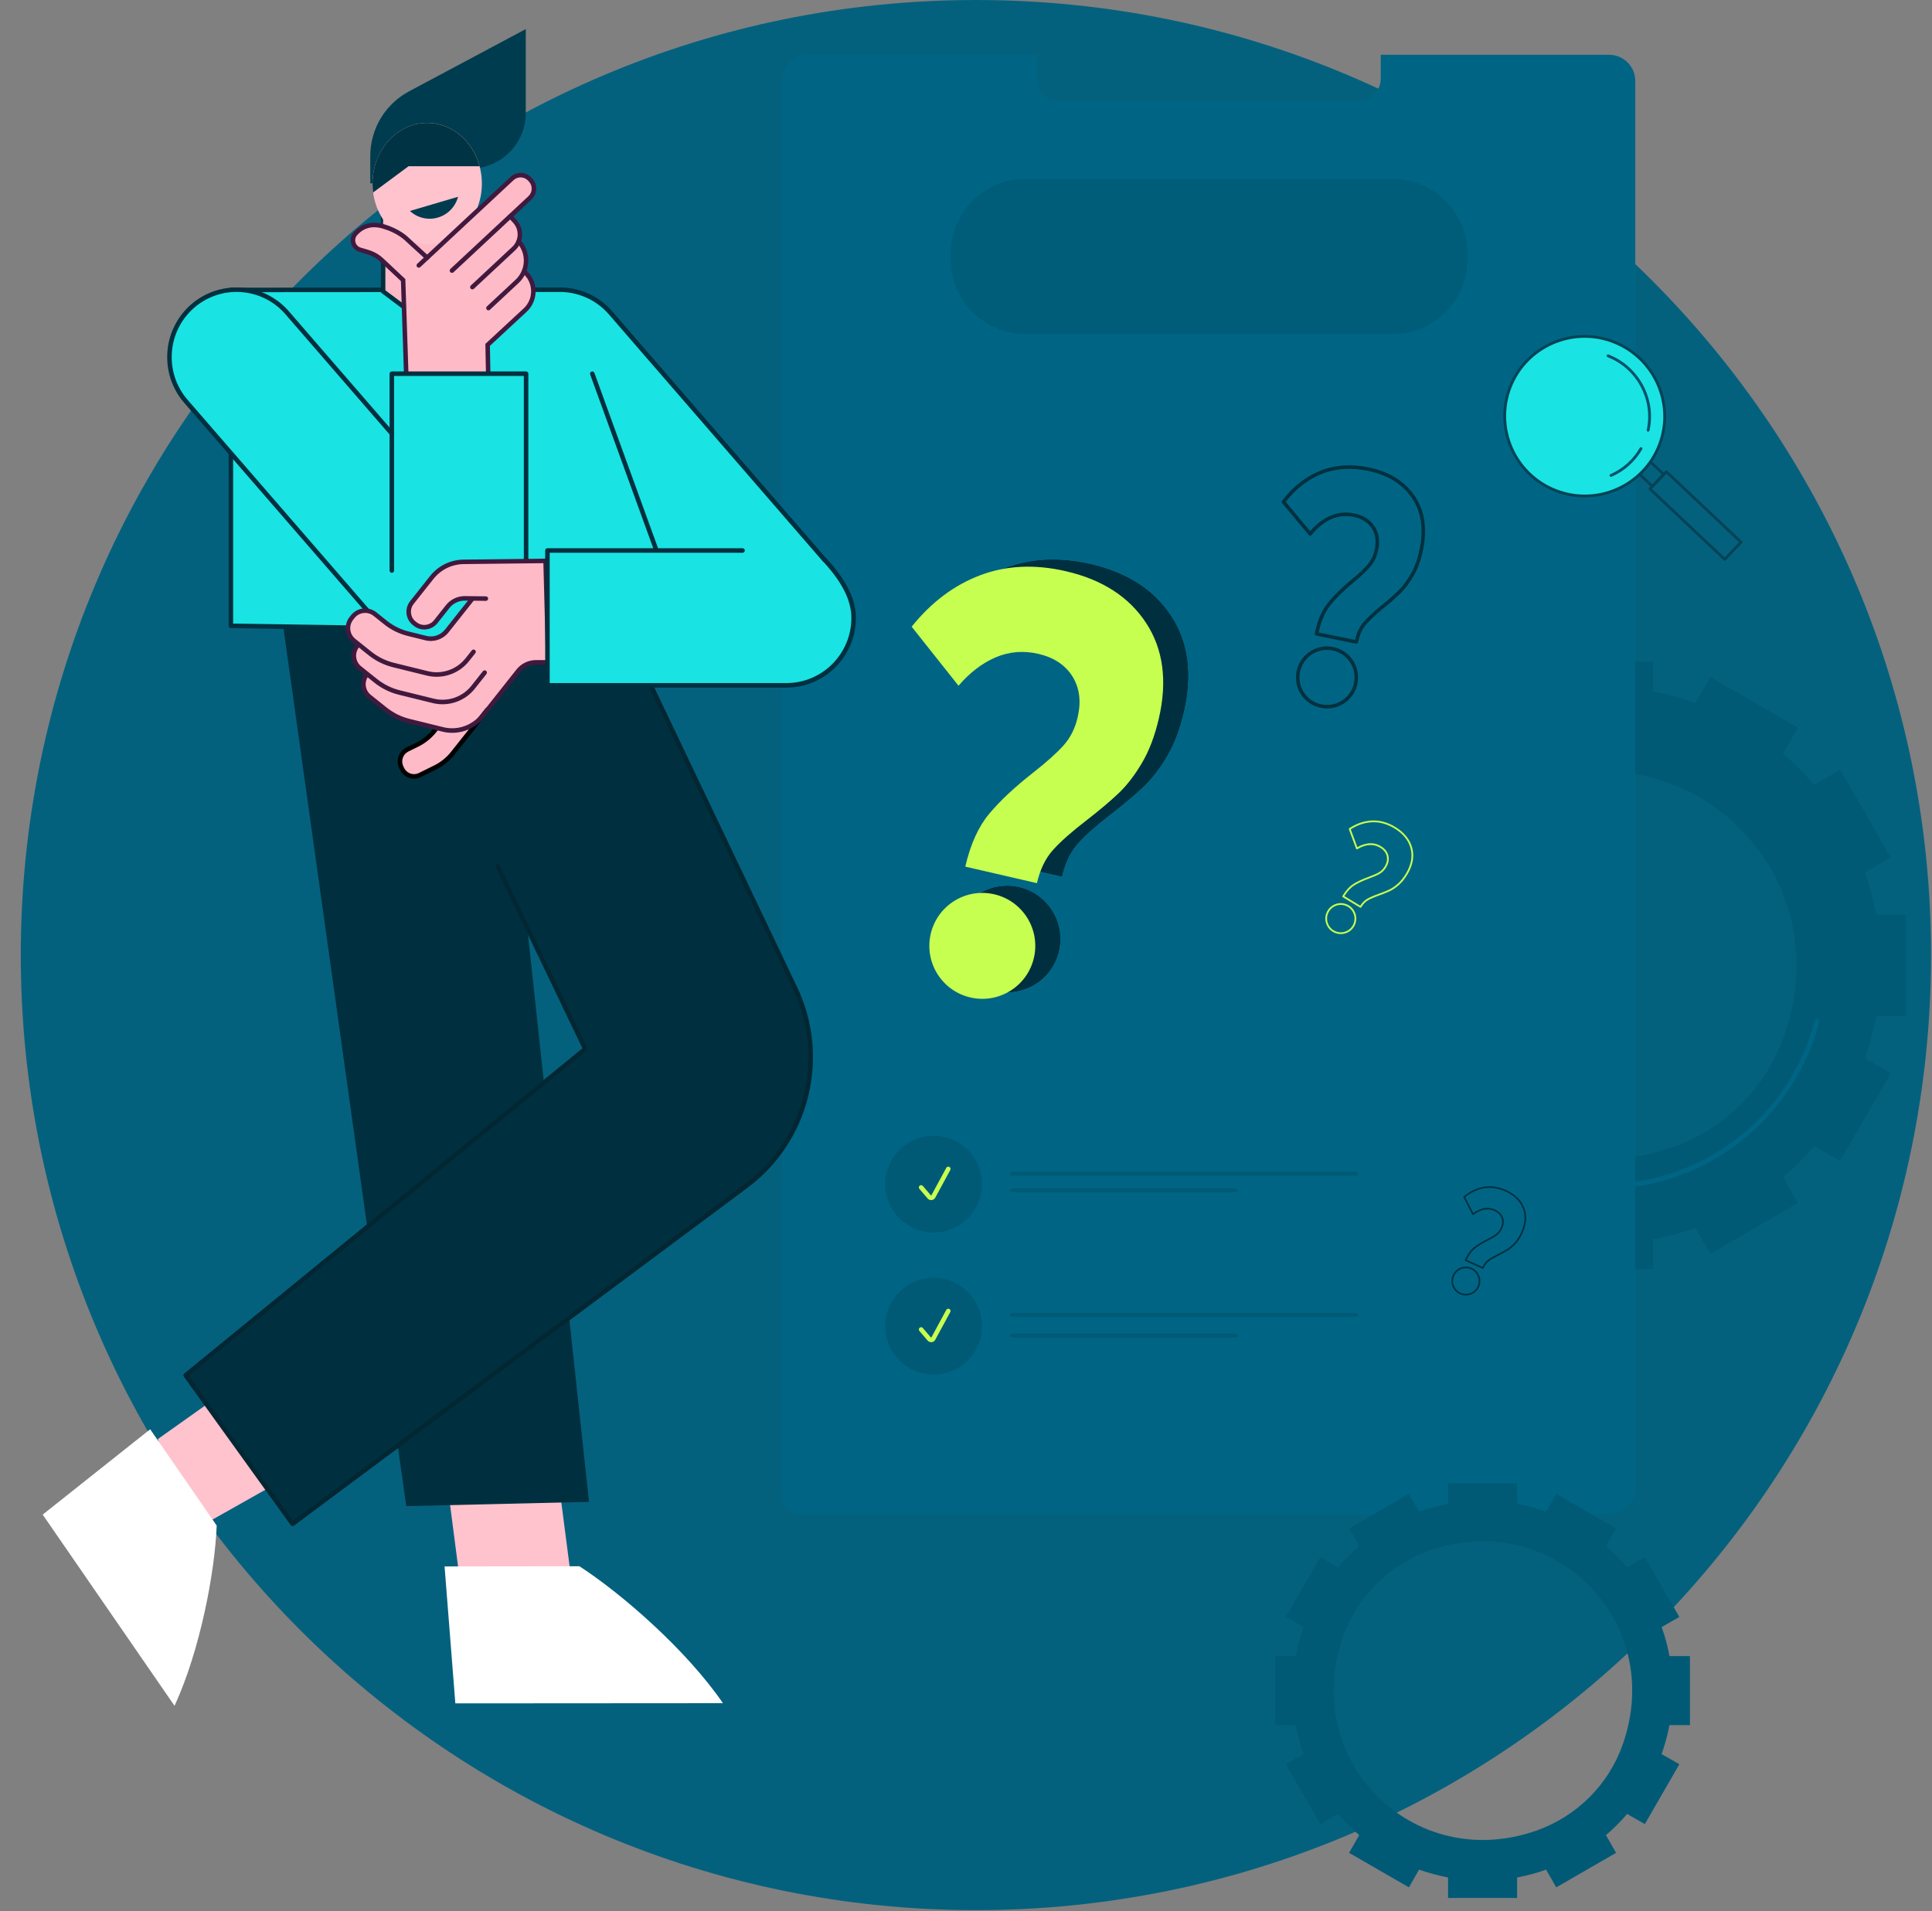 <svg width="465" height="460" viewBox="0 0 465 460" fill="none" xmlns="http://www.w3.org/2000/svg">
<rect x="0" y="0" width="465" height="460" fill="#808080" stroke="none"/>
<path d="M234.886 459.772C361.848 459.772 464.772 356.848 464.772 229.886C464.772 102.923 361.848 0 234.886 0C107.923 0 5 102.923 5 229.886C5 356.848 107.923 459.772 234.886 459.772Z" fill="#04617E"/>
<path d="M458.787 220.184H451.586C450.921 216.694 450.035 213.259 448.872 209.991L455.076 206.39L442.889 185.285L436.63 188.886C434.359 186.227 431.866 183.679 429.152 181.408L432.752 175.148L411.647 162.961L408.046 169.166C404.778 168.002 401.344 167.061 397.854 166.451V159.25H373.48V166.451C369.991 167.116 366.556 168.002 363.288 169.166L359.687 162.961L338.582 175.148L342.183 181.408C339.524 183.679 336.976 186.172 334.705 188.886L328.445 185.285L316.258 206.39L322.462 209.991C321.299 213.259 320.357 216.694 319.748 220.184H312.547V244.557H319.748C320.413 248.047 321.299 251.481 322.462 254.75L316.258 258.35L328.445 279.455L334.705 275.855C336.976 278.514 339.468 281.062 342.183 283.333L338.582 289.592L359.687 301.779L363.288 295.575C366.556 296.738 369.991 297.68 373.48 298.289V305.491H397.854V298.289C401.344 297.625 404.778 296.738 408.046 295.575L411.647 301.779L432.752 289.592L429.152 283.333C431.811 281.062 434.359 278.569 436.63 275.855L442.889 279.455L455.076 258.35L448.872 254.75C450.035 251.481 450.977 248.047 451.586 244.557H458.787V220.184ZM428.985 250.429C424.609 262.062 415.358 271.257 403.726 275.689C364.285 290.59 327.448 253.808 342.404 214.367C346.78 202.734 356.031 193.539 367.664 189.107C407.105 174.151 443.942 210.988 428.985 250.429Z" fill="#005A76"/>
<path d="M385.734 286.21C356.042 286.21 331.891 262.059 331.891 232.367C331.891 219.405 336.544 206.886 345.074 197.081C353.494 187.387 365.072 181.017 377.702 179.134C377.979 179.078 378.311 179.3 378.311 179.577C378.366 179.854 378.145 180.186 377.868 180.186C352.331 184.008 333.054 206.443 333.054 232.312C333.054 261.394 356.707 285.047 385.789 285.047C409.83 285.047 430.825 268.817 436.807 245.607C436.863 245.33 437.195 245.108 437.472 245.219C437.749 245.274 437.971 245.607 437.86 245.884C431.711 269.648 410.273 286.21 385.734 286.21Z" fill="#006584"/>
<path d="M332.322 13.184V18.889C332.322 21.881 329.884 24.318 326.893 24.318H255.047C252.056 24.318 249.618 21.881 249.618 18.889V13.184H194.612C191.122 13.184 188.297 16.009 188.297 19.498V360.228C188.297 362.555 190.18 364.383 192.451 364.383H387.273C390.763 364.383 393.588 361.558 393.588 358.068V19.498C393.588 16.009 390.763 13.184 387.273 13.184H332.322Z" fill="#006584"/>
<path d="M353.212 62.423C353.212 72.339 345.125 80.426 335.209 80.426H246.8C236.884 80.426 228.797 72.339 228.797 62.423V61.038C228.797 51.123 236.884 43.035 246.8 43.035H335.209C345.125 43.035 353.212 51.123 353.212 61.038V62.423Z" fill="#005D7A"/>
<path d="M236.048 287.698C237.527 281.435 233.648 275.158 227.385 273.679C221.121 272.2 214.844 276.079 213.365 282.342C211.886 288.606 215.765 294.883 222.029 296.362C228.292 297.841 234.569 293.962 236.048 287.698Z" fill="#005A76"/>
<path d="M224.113 288.864C223.786 288.864 223.475 288.722 223.257 288.472L221.28 286.162C221.083 285.933 221.111 285.59 221.339 285.393C221.568 285.197 221.911 285.225 222.108 285.453L224.085 287.763L224.145 287.758L227.757 281.095C227.899 280.828 228.231 280.73 228.498 280.877C228.765 281.019 228.863 281.351 228.716 281.618L225.104 288.281C224.93 288.608 224.603 288.826 224.232 288.864C224.189 288.864 224.151 288.864 224.113 288.864Z" fill="#C7FF50"/>
<path d="M325.967 283H244.033C243.465 283 243 282.775 243 282.5C243 282.225 243.465 282 244.033 282H325.967C326.535 282 327 282.225 327 282.5C327 282.775 326.535 283 325.967 283Z" fill="#005A76"/>
<path d="M296.698 287H244.302C243.586 287 243 286.775 243 286.5C243 286.225 243.586 286 244.302 286H296.698C297.414 286 298 286.225 298 286.5C298 286.78 297.414 287 296.698 287Z" fill="#005A76"/>
<path d="M236.048 321.898C237.527 315.634 233.648 309.357 227.385 307.878C221.121 306.399 214.844 310.278 213.365 316.542C211.886 322.805 215.765 329.082 222.029 330.561C228.292 332.04 234.569 328.161 236.048 321.898Z" fill="#005A76"/>
<path d="M224.113 323.059C223.786 323.059 223.475 322.918 223.257 322.667L221.28 320.357C221.083 320.128 221.111 319.785 221.339 319.589C221.568 319.393 221.911 319.42 222.108 319.649L224.085 321.959L224.145 321.953L227.757 315.29C227.899 315.023 228.231 314.925 228.498 315.072C228.765 315.214 228.863 315.546 228.716 315.813L225.104 322.476C224.93 322.803 224.603 323.021 224.232 323.059C224.189 323.059 224.151 323.059 224.113 323.059Z" fill="#C7FF50"/>
<path d="M325.967 317H244.033C243.465 317 243 316.775 243 316.5C243 316.225 243.465 316 244.033 316H325.967C326.535 316 327 316.225 327 316.5C327 316.775 326.535 317 325.967 317Z" fill="#005A76"/>
<path d="M296.698 322H244.302C243.586 322 243 321.775 243 321.5C243 321.225 243.586 321 244.302 321H296.698C297.414 321 298 321.225 298 321.5C298 321.775 297.414 322 296.698 322Z" fill="#005A76"/>
<g clip-path="url(#clip0_4469_14733)">
<path d="M374.475 118.085C384.393 121.928 395.54 117.027 399.372 107.139C403.203 97.251 398.269 86.119 388.35 82.275C378.431 78.432 367.285 83.333 363.453 93.221C359.621 103.11 364.556 114.241 374.475 118.085Z" fill="#1AE3E3"/>
<path d="M414.989 134.952C414.948 134.936 414.912 134.915 414.878 134.884L396.882 117.915C396.816 117.853 396.78 117.767 396.775 117.678C396.774 117.587 396.807 117.502 396.869 117.436L400.819 113.303C400.947 113.168 401.159 113.163 401.294 113.292L419.271 130.243C419.338 130.305 419.374 130.388 419.375 130.478C419.378 130.566 419.344 130.654 419.282 130.721L415.35 134.872C415.259 134.974 415.112 135 414.989 134.952ZM397.594 117.659L415.099 134.163L418.564 130.504L401.078 114.018L397.594 117.659Z" fill="#044356"/>
<path d="M374.351 118.398C364.273 114.493 359.243 103.145 363.136 93.098C367.029 83.051 378.392 78.055 388.47 81.96C398.548 85.865 403.578 97.214 399.685 107.26C395.792 117.307 384.429 122.303 374.351 118.398ZM388.226 82.589C378.498 78.819 367.524 83.645 363.766 93.342C360.007 103.043 364.866 114 374.595 117.769C384.323 121.539 395.297 116.713 399.055 107.016C402.812 97.318 397.954 86.358 388.226 82.589Z" fill="#044356"/>
<path d="M387.612 114.759C387.53 114.728 387.464 114.666 387.424 114.581C387.348 114.411 387.425 114.213 387.596 114.138C390.598 112.817 393.044 110.629 394.664 107.803C394.756 107.64 394.962 107.586 395.126 107.678C395.289 107.77 395.344 107.976 395.252 108.139C393.558 111.089 391.003 113.379 387.867 114.757C387.784 114.793 387.694 114.791 387.612 114.759Z" fill="#00516A"/>
<path d="M396.549 103.869C396.395 103.809 396.305 103.648 396.341 103.481C397.954 96.203 393.902 88.673 386.915 85.966C386.742 85.899 386.655 85.702 386.722 85.529C386.789 85.356 386.986 85.27 387.159 85.337C394.451 88.162 398.682 96.026 397.001 103.628C396.96 103.811 396.781 103.926 396.598 103.884C396.581 103.881 396.565 103.875 396.549 103.869Z" fill="#00516A"/>
<path d="M397.579 117.378C397.538 117.362 397.502 117.341 397.469 117.307L394.513 114.505C394.378 114.377 394.373 114.165 394.498 114.029C394.626 113.894 394.839 113.887 394.978 114.016L397.69 116.586L399.959 114.199L397.054 111.446C396.919 111.318 396.914 111.106 397.039 110.97C397.167 110.836 397.38 110.828 397.519 110.957L400.668 113.942C400.734 114.004 400.771 114.087 400.772 114.178C400.774 114.266 400.74 114.354 400.678 114.42L397.944 117.296C397.85 117.397 397.701 117.426 397.579 117.378Z" fill="#044356"/>
</g>
<path d="M254.82 228.869C256.389 222.007 252.097 215.172 245.233 213.603C238.37 212.033 231.534 216.323 229.966 223.185C228.397 230.047 232.689 236.882 239.552 238.451C246.415 240.021 253.251 235.731 254.82 228.869Z" fill="black"/>
<path d="M244.069 194.217C246.67 191.111 250.17 187.832 254.573 184.374C257.802 181.849 260.249 179.66 261.921 177.81C263.588 175.96 264.734 173.69 265.353 170.996C266.235 167.169 265.807 163.881 264.076 161.136C262.341 158.395 259.609 156.592 255.88 155.73C252.299 154.907 248.375 152.048 245.13 153.422C241.884 154.801 235.538 155.34 232.801 158.522L225.398 149.201C230.124 143.316 235.623 139.188 241.901 136.816C248.18 134.449 255.048 134.122 262.511 135.844C271.267 137.864 277.703 142.018 281.826 148.31C285.95 154.602 286.972 162.252 284.898 171.255C283.918 175.502 282.547 179.108 280.778 182.078C279.009 185.053 277.13 187.479 275.132 189.363C273.133 191.247 270.622 193.368 267.593 195.719C263.987 198.485 261.272 200.882 259.439 202.915C257.606 204.947 256.313 207.616 255.549 210.929L238.304 206.954C239.547 201.57 241.469 197.327 244.069 194.217Z" fill="black"/>
<path d="M254.82 228.869C256.389 222.007 252.097 215.172 245.233 213.603C238.37 212.033 231.534 216.323 229.966 223.185C228.397 230.047 232.689 236.882 239.552 238.451C246.415 240.021 253.251 235.731 254.82 228.869Z" fill="#00303F"/>
<path d="M244.069 194.217C246.67 191.111 250.17 187.832 254.573 184.374C257.802 181.849 260.249 179.66 261.921 177.81C263.588 175.96 264.734 173.69 265.353 170.996C266.235 167.169 265.807 163.881 264.076 161.136C262.341 158.395 259.609 156.592 255.88 155.73C252.299 154.907 248.617 153.528 245.376 154.907C242.13 156.286 236.433 156.469 233.696 159.651L225.398 149.201C230.124 143.316 235.623 139.188 241.901 136.816C248.18 134.449 255.048 134.122 262.511 135.844C271.267 137.864 277.703 142.018 281.826 148.31C285.95 154.602 286.972 162.252 284.898 171.255C283.918 175.502 282.547 179.108 280.778 182.078C279.009 185.053 277.13 187.479 275.132 189.363C273.133 191.247 270.622 193.368 267.593 195.719C263.987 198.485 261.272 200.882 259.439 202.915C257.606 204.947 256.313 207.616 255.549 210.929L238.304 206.954C239.547 201.57 241.469 197.327 244.069 194.217Z" fill="#00303F"/>
<path d="M248.847 230.545C250.433 223.686 246.158 216.84 239.299 215.253C232.439 213.666 225.592 217.939 224.005 224.797C222.419 231.655 226.694 238.501 233.553 240.089C240.413 241.676 247.26 237.403 248.847 230.545Z" fill="#C7FF50"/>
<path d="M238.093 195.866C240.693 192.76 244.193 189.48 248.597 186.022C251.825 183.498 254.273 181.309 255.944 179.459C257.612 177.609 258.757 175.339 259.376 172.645C260.259 168.818 259.83 165.53 258.099 162.785C256.364 160.044 253.632 158.241 249.903 157.379C246.323 156.556 242.912 156.832 239.671 158.211C236.425 159.59 233.434 161.872 230.698 165.055L219.422 150.845C224.148 144.961 229.646 140.832 235.925 138.461C242.203 136.093 249.072 135.766 256.534 137.489C265.29 139.509 271.726 143.662 275.85 149.954C279.973 156.246 280.996 163.896 278.921 172.899C277.941 177.147 276.571 180.753 274.802 183.723C273.033 186.697 271.153 189.124 269.155 191.008C267.157 192.892 264.641 195.013 261.616 197.364C258.01 200.13 255.295 202.527 253.463 204.559C251.63 206.592 250.336 209.26 249.572 212.574L232.327 208.598C233.57 203.219 235.492 198.972 238.093 195.866Z" fill="#C7FF50"/>
<path d="M319.388 170.533C317.538 170.533 315.688 169.854 314.246 168.487C312.795 167.113 311.968 165.259 311.917 163.26C311.862 161.266 312.592 159.365 313.966 157.919C316.804 154.927 321.543 154.8 324.534 157.639C325.985 159.013 326.812 160.867 326.863 162.866C326.918 164.86 326.188 166.761 324.814 168.207C323.346 169.752 321.369 170.533 319.388 170.533ZM314.577 158.5C313.359 159.785 312.715 161.466 312.761 163.235C312.808 165.004 313.542 166.65 314.827 167.868C317.479 170.384 321.683 170.269 324.199 167.618C325.416 166.332 326.061 164.652 326.014 162.883C325.968 161.113 325.234 159.467 323.948 158.25C321.297 155.738 317.093 155.848 314.577 158.5Z" fill="#00303F"/>
<path d="M326.445 154.945C326.415 154.945 326.39 154.941 326.36 154.936L316.768 152.98C316.539 152.934 316.39 152.709 316.437 152.48C317.056 149.433 318.096 146.977 319.526 145.178C320.93 143.409 322.856 141.508 325.257 139.522C326.979 138.105 328.294 136.862 329.173 135.839C330.017 134.855 330.594 133.633 330.882 132.216C331.29 130.213 331.027 128.491 330.102 127.103C329.173 125.716 327.713 124.808 325.762 124.409C323.87 124.023 322.058 124.218 320.374 124.982C318.669 125.758 317.082 127.036 315.661 128.775C315.58 128.873 315.461 128.932 315.334 128.932C315.207 128.936 315.088 128.877 315.007 128.779L308.567 121.083C308.44 120.93 308.436 120.71 308.555 120.553C311.117 117.184 314.189 114.757 317.684 113.335C321.184 111.91 325.1 111.626 329.313 112.483C334.268 113.492 338.014 115.779 340.436 119.275C342.863 122.78 343.567 127.146 342.528 132.25C342.04 134.643 341.31 136.718 340.36 138.419C339.409 140.116 338.37 141.529 337.267 142.619C336.19 143.693 334.806 144.919 333.16 146.268C331.234 147.83 329.771 149.187 328.808 150.312C327.874 151.398 327.221 152.845 326.861 154.61C326.839 154.72 326.771 154.817 326.678 154.877C326.61 154.924 326.53 154.945 326.445 154.945ZM317.358 152.238L326.122 154.024C326.525 152.301 327.213 150.872 328.163 149.76C329.16 148.598 330.657 147.202 332.626 145.611C334.251 144.278 335.613 143.069 336.673 142.017C337.717 140.982 338.709 139.628 339.622 138.003C340.529 136.382 341.229 134.388 341.7 132.08C342.693 127.214 342.035 123.069 339.745 119.759C337.449 116.445 333.886 114.277 329.151 113.314C325.104 112.491 321.354 112.763 318.011 114.12C314.753 115.448 311.872 117.693 309.441 120.799L315.338 127.846C316.759 126.204 318.333 124.978 320.026 124.21C321.876 123.37 323.861 123.153 325.936 123.578C328.112 124.023 329.754 125.05 330.814 126.632C331.871 128.219 332.176 130.154 331.722 132.386C331.404 133.947 330.768 135.296 329.826 136.395C328.914 137.456 327.561 138.733 325.804 140.18C323.45 142.127 321.562 143.986 320.196 145.708C318.91 147.32 317.956 149.514 317.358 152.238Z" fill="#00303F"/>
<path d="M320.638 224.204C320.123 223.861 319.688 223.386 319.389 222.795C318.938 221.908 318.859 220.899 319.169 219.954C319.476 219.009 320.136 218.24 321.022 217.789C322.852 216.86 325.099 217.592 326.028 219.422C326.478 220.309 326.557 221.319 326.248 222.263C325.94 223.208 325.281 223.978 324.394 224.428C323.154 225.059 321.722 224.926 320.638 224.204ZM321.212 218.167C320.426 218.565 319.842 219.248 319.568 220.086C319.294 220.924 319.364 221.819 319.764 222.605C320.589 224.229 322.579 224.877 324.202 224.054C324.988 223.655 325.572 222.973 325.846 222.135C326.12 221.297 326.05 220.402 325.65 219.615C324.827 217.993 322.835 217.344 321.212 218.167Z" fill="#C7FF50"/>
<path d="M323.159 215.941C323.066 215.879 323.038 215.754 323.096 215.655C323.895 214.329 324.793 213.351 325.766 212.744C326.721 212.149 327.943 211.579 329.401 211.05C330.445 210.671 331.272 210.31 331.856 209.976C332.417 209.654 332.89 209.177 333.263 208.56C333.791 207.687 333.954 206.836 333.75 206.03C333.546 205.223 333.014 204.554 332.163 204.041C331.34 203.543 330.458 203.331 329.539 203.41C328.609 203.488 327.652 203.823 326.695 204.402C326.64 204.434 326.575 204.441 326.515 204.42C326.455 204.4 326.408 204.353 326.386 204.293L324.652 199.606C324.617 199.514 324.651 199.41 324.735 199.356C326.5 198.204 328.348 197.579 330.224 197.495C332.105 197.413 333.989 197.931 335.823 199.039C337.978 200.34 339.354 202.039 339.907 204.086C340.461 206.136 340.06 208.301 338.72 210.521C338.092 211.563 337.403 212.414 336.672 213.052C335.943 213.689 335.218 214.178 334.519 214.507C333.834 214.83 332.979 215.175 331.981 215.534C330.817 215.944 329.902 216.338 329.262 216.704C328.643 217.058 328.094 217.627 327.631 218.395C327.602 218.442 327.556 218.477 327.501 218.491C327.446 218.505 327.389 218.495 327.342 218.466L323.168 215.947C323.164 215.945 323.161 215.942 323.159 215.941ZM332.577 203.804C333.411 204.359 333.944 205.072 334.159 205.927C334.391 206.848 334.21 207.806 333.623 208.779C333.213 209.458 332.688 209.984 332.063 210.342C331.459 210.689 330.61 211.06 329.543 211.446C328.112 211.966 326.916 212.523 325.987 213.102C325.116 213.644 324.301 214.516 323.566 215.692L327.38 217.994C327.858 217.253 328.42 216.696 329.05 216.333C329.711 215.954 330.648 215.55 331.837 215.133C332.821 214.78 333.663 214.44 334.335 214.123C335 213.812 335.691 213.343 336.39 212.732C337.087 212.123 337.748 211.306 338.354 210.301C339.634 208.182 340.018 206.127 339.496 204.193C338.974 202.255 337.663 200.64 335.602 199.397C333.841 198.333 332.037 197.835 330.24 197.915C328.489 197.993 326.763 198.564 325.104 199.617L326.692 203.91C327.632 203.376 328.577 203.066 329.5 202.988C330.509 202.903 331.477 203.134 332.379 203.679C332.448 203.72 332.514 203.762 332.577 203.804Z" fill="#C7FF50"/>
<path d="M351.235 311.444C350.719 311.183 350.264 310.791 349.921 310.277C349.406 309.505 349.222 308.578 349.404 307.669C349.585 306.76 350.111 305.974 350.883 305.459C352.476 304.397 354.637 304.828 355.7 306.42C356.215 307.192 356.399 308.119 356.217 309.028C356.036 309.937 355.51 310.723 354.738 311.238C353.659 311.959 352.318 311.993 351.235 311.444ZM351.1 305.789C350.416 306.244 349.951 306.941 349.789 307.747C349.628 308.554 349.791 309.375 350.248 310.06C351.191 311.473 353.107 311.854 354.519 310.912C355.203 310.457 355.669 309.76 355.83 308.953C355.992 308.147 355.829 307.326 355.371 306.641C354.43 305.228 352.513 304.847 351.1 305.789Z" fill="#00303F"/>
<path d="M352.651 303.508C352.558 303.461 352.518 303.348 352.56 303.25C353.155 301.933 353.879 300.928 354.713 300.259C355.532 299.602 356.602 298.94 357.894 298.288C358.819 297.822 359.546 297.397 360.049 297.022C360.534 296.663 360.92 296.168 361.197 295.555C361.59 294.689 361.647 293.883 361.369 293.158C361.091 292.434 360.525 291.873 359.68 291.491C358.862 291.12 358.022 291.021 357.179 291.196C356.326 291.371 355.476 291.787 354.654 292.428C354.607 292.464 354.547 292.478 354.49 292.465C354.432 292.453 354.382 292.415 354.356 292.362L352.233 288.21C352.19 288.129 352.21 288.029 352.282 287.97C353.79 286.708 355.433 285.925 357.162 285.641C358.895 285.357 360.697 285.63 362.519 286.453C364.658 287.421 366.121 288.843 366.859 290.678C367.598 292.516 367.465 294.566 366.469 296.771C366.002 297.805 365.458 298.67 364.85 299.341C364.245 300.011 363.627 300.545 363.016 300.927C362.417 301.302 361.664 301.716 360.779 302.158C359.745 302.666 358.941 303.132 358.389 303.541C357.854 303.938 357.408 304.525 357.064 305.288C357.042 305.334 357.003 305.372 356.954 305.391C356.904 305.41 356.851 305.407 356.804 305.386L352.66 303.512C352.656 303.511 352.652 303.509 352.651 303.508ZM360.037 291.225C360.871 291.648 361.443 292.25 361.737 293.018C362.053 293.845 361.991 294.753 361.554 295.719C361.25 296.393 360.821 296.939 360.282 297.339C359.761 297.727 359.015 298.165 358.069 298.64C356.801 299.279 355.755 299.927 354.958 300.566C354.21 301.164 353.552 302.062 353.001 303.232L356.787 304.944C357.148 304.205 357.607 303.627 358.151 303.222C358.722 302.797 359.545 302.319 360.601 301.802C361.473 301.367 362.215 300.959 362.804 300.592C363.385 300.23 363.973 299.719 364.553 299.076C365.133 298.435 365.655 297.605 366.106 296.607C367.057 294.503 367.186 292.557 366.49 290.823C365.792 289.086 364.4 287.734 362.353 286.81C360.604 286.018 358.879 285.755 357.222 286.028C355.609 286.293 354.073 287.013 352.653 288.171L354.597 291.973C355.409 291.375 356.251 290.983 357.097 290.809C358.022 290.619 358.944 290.727 359.84 291.132C359.908 291.162 359.974 291.193 360.037 291.225Z" fill="#00303F"/>
<path d="M111.15 384H138L133.85 352H107L111.15 384Z" fill="#FFC3CE"/>
<path d="M37.997 346.379L44.5 369.5L72 354L62.5 329L37.997 346.379Z" fill="#FFC3CE"/>
<path d="M97.773 362.528L141.766 361.496L119.092 150.635L67.878 148.734L97.773 362.528Z" fill="#00303F"/>
<path d="M148.889 148.734L191.375 237.842C199.31 254.484 194.383 274.442 179.628 285.436L70.417 366.799L44.687 331.036L140.851 252.48L91.121 148.734H148.889Z" fill="#00303F"/>
<path d="M70.419 367.344C70.533 367.344 70.647 367.306 70.745 367.235L179.95 285.877C194.884 274.752 199.899 254.45 191.866 237.607L149.386 148.498C149.255 148.225 148.929 148.111 148.663 148.242C148.391 148.373 148.276 148.7 148.407 148.968L190.887 238.076C198.691 254.45 193.824 274.184 179.303 284.998L70.538 366.028L45.429 331.128L141.201 252.899C141.397 252.741 141.456 252.468 141.348 252.238L120.279 208.288C120.148 208.015 119.822 207.9 119.556 208.031C119.284 208.162 119.169 208.49 119.3 208.758L140.178 252.32L44.341 330.609C44.118 330.789 44.075 331.117 44.243 331.352L69.973 367.115C70.06 367.235 70.185 367.312 70.332 367.333C70.364 367.339 70.391 367.344 70.419 367.344Z" fill="#022733"/>
<path d="M107 377.043L109.594 410L174 409.957C165.261 397.207 149.727 383.654 139.456 377L107 377.043Z" fill="white"/>
<path d="M36.144 344.024L10.274 364.566L42.01 410.593C48.21 397.116 51.729 378.324 52.154 367.207L36.144 344.024Z" fill="white"/>
<path d="M199.141 135.552L146.947 75.304C143.864 71.743 139.573 69.864 135.222 69.739H135.173C134.879 69.733 134.585 69.733 134.286 69.739L55.564 69.793V150.638L165.193 152.309L161.136 141.134L174.754 156.853L199.141 135.552Z" fill="#1AE3E3"/>
<path d="M165.19 152.852C165.25 152.852 165.315 152.841 165.375 152.819C165.658 152.715 165.805 152.404 165.701 152.12L143.066 89.763C142.963 89.479 142.647 89.332 142.37 89.436C142.087 89.539 141.94 89.851 142.044 90.135L164.679 152.491C164.76 152.715 164.967 152.852 165.19 152.852Z" fill="#00303F"/>
<path d="M83.753 151.611C84.047 151.611 84.291 151.371 84.297 151.076C84.302 150.775 84.063 150.524 83.764 150.519L56.114 150.098V109.097C56.114 108.797 55.87 108.551 55.571 108.551C55.271 108.551 55.027 108.797 55.027 109.097V150.639C55.027 150.939 55.266 151.18 55.56 151.185L83.748 151.617C83.748 151.611 83.748 151.611 83.753 151.611Z" fill="#00303F"/>
<path d="M55.561 70.335L97.019 70.307C97.318 70.307 97.562 70.061 97.562 69.761C97.562 69.461 97.318 69.215 97.019 69.215L55.561 69.242C55.262 69.242 55.017 69.488 55.017 69.788C55.017 70.089 55.262 70.335 55.561 70.335Z" fill="#00303F"/>
<path d="M200.102 137.219C200.227 137.219 200.358 137.175 200.461 137.082C200.689 136.886 200.711 136.542 200.515 136.312L147.359 74.944C144.319 71.433 139.919 69.341 135.286 69.193C135.264 69.193 135.242 69.188 135.22 69.188C134.878 69.182 134.573 69.182 134.269 69.188L128.368 69.193C128.069 69.193 127.824 69.439 127.824 69.739C127.824 70.04 128.069 70.285 128.368 70.285L134.285 70.28C134.584 70.269 134.872 70.269 135.155 70.28C135.155 70.28 135.161 70.28 135.172 70.28C135.182 70.28 135.193 70.28 135.204 70.28C139.555 70.406 143.683 72.366 146.538 75.66L199.689 137.028C199.797 137.153 199.95 137.219 200.102 137.219Z" fill="#00303F"/>
<path d="M126 7.906V27.213C126 34.286 120.29 40.021 113.247 40.021H107.498L89.665 43.511V37.58C89.665 31.25 93.146 25.438 98.71 22.473L126 7.906Z" fill="#003C4F"/>
<path d="M89.119 44.178L107.55 40.568H113.25C120.581 40.568 126.547 34.576 126.547 27.214V7L98.451 21.987C92.698 25.056 89.119 31.032 89.119 37.575V44.178ZM125.459 8.819V27.214C125.459 33.975 119.983 39.475 113.25 39.475L107.392 39.486L90.207 42.851V37.58C90.207 31.441 93.562 25.837 98.963 22.954L125.459 8.819Z" fill="#003C4F"/>
<path d="M92.199 70.14L108.781 82.565V48.773H92.199V70.14Z" fill="#FFBAC7"/>
<path d="M108.784 83.111C108.866 83.111 108.953 83.094 109.029 83.05C109.214 82.958 109.328 82.766 109.328 82.564V48.773C109.328 48.472 109.083 48.227 108.784 48.227H92.208C91.909 48.227 91.664 48.472 91.664 48.773V70.133C91.664 70.308 91.745 70.467 91.881 70.57L108.458 83.001C108.55 83.078 108.665 83.111 108.784 83.111ZM108.24 49.319V81.478L92.751 69.866V49.319H108.24Z" fill="#00303F"/>
<path d="M92.205 55.083V48.77H108.781V62.702C107.286 63.003 104.305 63.38 100.879 62.244C95.522 60.474 92.89 56.263 92.205 55.083Z" fill="#FFBAC7"/>
<path d="M102.821 58.803C95.555 58.803 89.665 52.264 89.665 44.198C89.665 36.133 95.555 29.594 102.821 29.594C110.087 29.594 115.977 36.133 115.977 44.198C115.977 52.264 110.087 58.803 102.821 58.803Z" fill="#FFC3CE"/>
<path d="M102.815 29.594C95.55 29.594 89.66 36.131 89.66 44.198C89.66 44.925 89.709 45.635 89.801 46.334L98.318 40.02H115.422C113.807 33.99 108.776 29.594 102.815 29.594Z" fill="#003343"/>
<path d="M98.655 50.782C99.737 51.776 101.135 52.454 102.707 52.612C106.215 52.972 109.38 50.684 110.25 47.363L98.655 50.782Z" fill="#003C4F"/>
<path d="M123.231 42.964L103.843 61.037L108.161 65.707L127.55 47.634C128.773 46.492 128.844 44.57 127.707 43.341L127.506 43.123C126.369 41.894 124.455 41.823 123.231 42.964Z" fill="#FFBAC7"/>
<path d="M107.241 57.883L97.028 67.403L97.452 79.347L108.449 91.32L124.367 76.48L107.241 57.883Z" fill="#FFBAC7"/>
<path d="M124.799 58.061L122.498 55.57L117.848 59.907L120.464 62.736L113.237 69.476L117.555 74.146L124.445 67.723C127.197 65.161 127.355 60.83 124.799 58.061Z" fill="#FFBAC7"/>
<path d="M126.685 65.902L123.912 62.941L119.262 67.278L121.878 70.107L114.65 76.847L118.968 81.517L126.375 74.657C128.883 72.336 129.024 68.403 126.685 65.902Z" fill="#FFBAC7"/>
<path d="M117.532 91.671L97.844 92.324L97.024 67.398L116.713 66.746L117.532 91.671Z" fill="#FFBAC7"/>
<path d="M102.219 72.302L108.859 67.506C108.859 67.506 100.68 60.138 98.722 58.309C98.368 58.041 96.536 55.769 92.375 54.546C92.283 54.546 88.552 53.011 85.653 56.13L85.577 56.211C84.364 57.517 84.952 59.652 86.659 60.149C88.683 60.734 90.189 61.04 91.918 62.662L102.219 72.302Z" fill="#FFBAC7"/>
<path d="M97.316 92.89L118.081 92.202L117.912 83.245L126.761 75.036C128.077 73.818 128.838 72.157 128.909 70.361C128.979 68.564 128.343 66.849 127.125 65.532L126.548 64.91C126.342 64.691 125.999 64.675 125.782 64.882C125.564 65.09 125.548 65.434 125.754 65.653L126.331 66.275C127.353 67.379 127.881 68.815 127.826 70.317C127.772 71.819 127.13 73.212 126.032 74.233L116.824 82.77L116.982 91.142L98.377 91.76L97.556 67.171L92.302 62.245C90.643 60.688 89.137 60.267 87.397 59.77L86.831 59.606C86.206 59.426 85.732 58.946 85.558 58.318C85.384 57.695 85.547 57.039 85.988 56.57L86.064 56.488C88.191 54.199 90.779 54.593 92.139 55.029C92.183 55.046 92.221 55.057 92.253 55.062C95.679 56.073 97.447 57.804 98.11 58.459C98.225 58.574 98.317 58.656 98.377 58.711C99.03 59.322 100.395 60.568 102.445 62.425C102.668 62.627 103.011 62.61 103.212 62.386C103.413 62.163 103.397 61.819 103.174 61.616C101.118 59.754 99.747 58.503 99.106 57.902L99.062 57.864C99.024 57.831 98.959 57.766 98.872 57.684C98.154 56.979 96.24 55.101 92.541 54.014L92.476 53.992C91.111 53.56 87.87 52.949 85.27 55.745L85.194 55.827C84.492 56.581 84.242 57.624 84.514 58.612C84.786 59.606 85.542 60.371 86.532 60.661L87.108 60.824C88.843 61.316 90.1 61.671 91.568 63.042L96.495 67.657L97.316 92.89Z" fill="#41193E"/>
<path d="M122.727 51.984L109.033 64.748L113.351 69.418L123.641 59.822C125.517 58.069 125.632 55.119 123.886 53.235L122.727 51.984Z" fill="#FFBAC7"/>
<path d="M117.554 74.7C117.684 74.7 117.82 74.651 117.923 74.552L124.814 68.129C127.762 65.382 127.952 60.723 125.244 57.741C125.042 57.517 124.694 57.501 124.477 57.708C124.254 57.91 124.238 58.255 124.444 58.478C126.756 61.018 126.587 64.989 124.08 67.332L117.189 73.755C116.972 73.963 116.955 74.307 117.162 74.525C117.265 74.64 117.407 74.7 117.554 74.7Z" fill="#41193E"/>
<path d="M113.687 69.657C113.818 69.657 113.954 69.608 114.057 69.51L124.015 60.225C125.032 59.28 125.62 57.991 125.669 56.604C125.717 55.211 125.228 53.889 124.287 52.868L123.205 51.699C122.998 51.475 122.656 51.464 122.438 51.672C122.221 51.88 122.204 52.224 122.411 52.442L123.493 53.611C124.238 54.419 124.624 55.462 124.586 56.566C124.543 57.663 124.08 58.679 123.281 59.428L113.323 68.713C113.106 68.92 113.089 69.264 113.296 69.483C113.394 69.597 113.541 69.657 113.687 69.657Z" fill="#41193E"/>
<path d="M108.785 65.681C108.915 65.681 109.051 65.632 109.155 65.534L127.923 48.035C128.619 47.385 129.027 46.5 129.06 45.544C129.098 44.588 128.755 43.676 128.108 42.971L127.907 42.753C127.259 42.054 126.378 41.644 125.427 41.611C124.475 41.579 123.567 41.917 122.865 42.567L100.426 63.486C100.208 63.693 100.192 64.037 100.399 64.256C100.605 64.474 100.948 64.491 101.165 64.283L123.605 43.365C124.089 42.911 124.72 42.677 125.383 42.698C126.047 42.726 126.656 43.004 127.107 43.49L127.308 43.709C127.76 44.195 127.994 44.828 127.966 45.495C127.945 46.161 127.662 46.773 127.178 47.226L108.41 64.726C108.192 64.933 108.176 65.277 108.382 65.496C108.491 65.627 108.638 65.681 108.785 65.681Z" fill="#41193E"/>
<path d="M110.459 163.965C101.535 163.965 94.302 156.701 94.302 147.738V89.953H126.617V147.738C126.617 156.701 119.384 163.965 110.459 163.965Z" fill="#1AE3E3"/>
<path d="M121.312 135.556L96.932 156.856L44.738 96.608C38.881 89.846 39.593 79.595 46.326 73.718C53.059 67.836 63.267 68.551 69.124 75.313L121.312 135.556Z" fill="#1AE3E3"/>
<path d="M97.657 158.182C97.782 158.182 97.912 158.138 98.016 158.045C98.244 157.849 98.266 157.505 98.07 157.275L45.153 96.24C39.503 89.719 40.188 79.795 46.687 74.121C49.836 71.373 53.86 70.019 58.021 70.308C62.181 70.598 65.983 72.498 68.718 75.661L93.904 104.734C94.1 104.963 94.442 104.985 94.671 104.788C94.899 104.591 94.921 104.247 94.725 104.018L69.54 74.945C63.497 67.965 52.925 67.228 45.974 73.301C39.024 79.369 38.29 89.987 44.337 96.967L97.254 158.002C97.352 158.116 97.504 158.182 97.657 158.182Z" fill="#00303F"/>
<path d="M110.462 164.51C119.67 164.51 127.164 156.984 127.164 147.737V89.952C127.164 89.652 126.919 89.406 126.62 89.406H94.305C94.005 89.406 93.761 89.652 93.761 89.952V137.327C93.761 137.628 94.005 137.874 94.305 137.874C94.604 137.874 94.848 137.628 94.848 137.327V90.499H126.076V147.737C126.076 156.383 119.072 163.418 110.462 163.418C105.584 163.418 101.07 161.19 98.09 157.301C97.905 157.061 97.562 157.017 97.328 157.203C97.089 157.388 97.046 157.732 97.231 157.967C100.417 162.124 105.241 164.51 110.462 164.51Z" fill="#00303F"/>
<path d="M101.006 142.203L97.966 147.234C98.483 149.555 100.648 151.122 103.002 150.877L103.867 150.789L107.783 145.366L111.818 144.033L119.312 144.181L119.128 135.152L112.895 135.3C108.022 135.415 103.541 138.02 101.006 142.203Z" fill="#FFBAC7"/>
<path d="M132.461 151.737L116.194 172.284C113.91 175.168 110.163 176.457 106.601 175.578L98.443 173.568C96.371 173.06 94.435 172.104 92.771 170.771L88.92 167.696C87.278 166.386 87 163.977 88.311 162.327L88.637 161.912C89.943 160.263 92.341 159.984 93.984 161.301L96.496 163.311C98.128 164.611 100.015 165.544 102.038 166.041L106.269 167.085C108.129 167.543 110.081 166.872 111.267 165.37L126.087 146.652L132.461 151.737Z" fill="#FFBAC7"/>
<path d="M124.664 161.613L108.892 181.428C107.767 182.821 106.347 183.951 104.748 184.738L101.05 186.562C99.467 187.343 97.558 186.688 96.781 185.098L96.585 184.7C95.807 183.11 96.46 181.193 98.043 180.412L100.457 179.221C102.024 178.451 103.405 177.348 104.503 175.988L118.089 158.871L124.664 161.613Z" fill="#FFBAC7"/>
<path d="M99.642 187.434C100.202 187.434 100.762 187.303 101.284 187.046L104.983 185.222C106.647 184.403 108.142 183.207 109.312 181.765L117.703 171.196C117.888 170.961 117.85 170.617 117.616 170.426C117.382 170.24 117.04 170.279 116.849 170.514L108.463 181.076C107.397 182.393 106.027 183.485 104.504 184.239L100.806 186.063C100.17 186.374 99.457 186.424 98.788 186.194C98.119 185.965 97.581 185.49 97.271 184.851L97.075 184.452C96.433 183.136 96.977 181.541 98.282 180.896L100.697 179.706C102.323 178.903 103.786 177.734 104.928 176.325L105.429 175.697C105.619 175.462 105.581 175.118 105.342 174.927C105.108 174.735 104.765 174.774 104.575 175.014L104.08 175.637C103.036 176.92 101.703 177.991 100.218 178.722L97.804 179.913C95.955 180.825 95.193 183.075 96.096 184.927L96.292 185.326C96.732 186.227 97.494 186.899 98.435 187.221C98.826 187.368 99.234 187.434 99.642 187.434Z" fill="black"/>
<path d="M123.289 153.513L113.875 165.409C111.591 168.292 107.844 169.581 104.281 168.702L96.124 166.692C94.052 166.184 92.115 165.228 90.451 163.896L86.601 160.821C84.958 159.51 84.681 157.101 85.992 155.452L86.323 155.037C87.629 153.387 90.027 153.109 91.669 154.425L94.182 156.435C95.814 157.735 97.701 158.669 99.724 159.166L103.955 160.209C105.815 160.668 107.768 159.996 108.953 158.494L116.921 148.434L123.289 153.513Z" fill="#FFBAC7"/>
<path d="M121.875 146.9L112.461 158.795C110.177 161.679 106.43 162.968 102.867 162.089L94.71 160.079C92.638 159.571 90.701 158.615 89.037 157.282L85.187 154.208C83.544 152.897 83.267 150.488 84.578 148.839L84.904 148.424C86.209 146.774 88.608 146.496 90.25 147.812L92.763 149.822C94.394 151.122 96.281 152.056 98.305 152.553L102.536 153.596C104.396 154.055 106.348 153.383 107.539 151.881L115.506 141.82L121.875 146.9Z" fill="#FFBAC7"/>
<path d="M114.054 135.179L131.322 135.016L131.969 159.446L129.206 159.44C127.52 159.435 125.927 160.205 124.882 161.527L120.064 167.611L104.727 155.361L113.706 144.017L114.054 135.179Z" fill="#FFBAC7"/>
<path d="M105.096 162.9C108.087 162.9 110.986 161.54 112.889 159.131L114.406 157.22C114.591 156.985 114.553 156.641 114.319 156.455C114.086 156.269 113.743 156.308 113.558 156.542L112.041 158.454C109.898 161.163 106.347 162.381 103.002 161.556L94.844 159.546C92.837 159.049 90.999 158.143 89.378 156.854L85.528 153.779C84.848 153.233 84.418 152.457 84.315 151.589C84.217 150.72 84.462 149.863 85 149.18L85.327 148.765C85.871 148.082 86.643 147.651 87.507 147.552C88.372 147.454 89.226 147.7 89.906 148.241L92.418 150.251C94.121 151.611 96.057 152.561 98.167 153.085L102.398 154.128C104.454 154.636 106.635 153.888 107.956 152.222L114.047 144.532C114.232 144.297 114.194 143.953 113.96 143.762C113.727 143.576 113.384 143.615 113.194 143.849L107.102 151.54C106.047 152.872 104.302 153.473 102.659 153.063L98.428 152.02C96.47 151.54 94.675 150.655 93.098 149.393L90.586 147.383C88.709 145.887 85.968 146.198 84.478 148.082L84.152 148.497C83.429 149.409 83.102 150.551 83.233 151.709C83.363 152.867 83.94 153.904 84.848 154.631L88.699 157.706C90.417 159.077 92.451 160.082 94.583 160.606L102.741 162.616C103.524 162.807 104.313 162.9 105.096 162.9Z" fill="#41193E"/>
<path d="M106.506 169.517C109.497 169.517 112.396 168.157 114.299 165.749L117.078 162.237C117.263 162.002 117.225 161.658 116.991 161.467C116.757 161.281 116.415 161.319 116.23 161.554L113.451 165.066C111.308 167.775 107.762 168.993 104.412 168.168L96.254 166.158C94.275 165.672 92.382 164.738 90.788 163.466L86.938 160.391C85.529 159.266 85.296 157.201 86.416 155.792L86.633 155.519C86.818 155.284 86.78 154.94 86.546 154.754C86.313 154.569 85.97 154.607 85.78 154.842L85.562 155.115C84.072 156.999 84.382 159.752 86.258 161.248L90.109 164.323C91.827 165.694 93.861 166.699 95.993 167.223L104.151 169.233C104.929 169.424 105.723 169.517 106.506 169.517Z" fill="#41193E"/>
<path d="M108.825 176.392C111.817 176.392 114.715 175.032 116.619 172.624L125.141 161.859C126.087 160.662 127.501 159.98 129.019 159.98C129.024 159.98 129.03 159.98 129.035 159.98L132.516 159.991L131.841 134.457L111.632 134.692C108.439 134.719 105.47 136.172 103.479 138.679L98.699 144.714C97.307 146.473 97.6 149.045 99.352 150.444L99.596 150.635C101.348 152.033 103.909 151.738 105.301 149.979L108.167 146.358C109.059 145.233 110.392 144.578 111.822 144.567L116.934 144.632H116.94C117.239 144.632 117.478 144.392 117.484 144.092C117.489 143.791 117.244 143.54 116.945 143.54L111.822 143.474C110.049 143.491 108.412 144.294 107.314 145.675L104.447 149.297C103.425 150.586 101.554 150.799 100.271 149.777L100.026 149.586C98.743 148.565 98.53 146.68 99.547 145.391L104.328 139.356C106.112 137.106 108.777 135.801 111.637 135.779L130.781 135.555L131.401 158.887L129.04 158.876C129.035 158.876 129.024 158.876 129.019 158.876C127.164 158.876 125.44 159.712 124.287 161.17L115.765 171.935C113.622 174.644 110.071 175.862 106.726 175.038L98.568 173.028C96.589 172.542 94.696 171.608 93.103 170.335L89.252 167.26C88.572 166.714 88.143 165.938 88.04 165.07C87.942 164.202 88.186 163.344 88.725 162.661C88.91 162.427 88.872 162.082 88.638 161.897C88.404 161.711 88.061 161.749 87.871 161.984C87.147 162.896 86.821 164.038 86.952 165.196C87.082 166.354 87.659 167.391 88.567 168.118L92.418 171.193C94.136 172.564 96.17 173.568 98.302 174.093L106.46 176.103C107.254 176.299 108.042 176.392 108.825 176.392Z" fill="#41193E"/>
<path d="M205.453 148.731C205.453 157.693 198.22 164.957 189.295 164.957H131.756V132.504H189.295C198.22 132.504 205.453 139.768 205.453 148.731Z" fill="#1AE3E3"/>
<path d="M131.759 165.503H189.298C198.506 165.503 206 157.982 206 148.73C206 144.175 203.612 139.423 198.702 134.207C198.495 133.989 198.152 133.978 197.935 134.185C197.717 134.393 197.706 134.737 197.913 134.956C202.623 139.964 204.912 144.47 204.912 148.73C204.912 157.376 197.907 164.411 189.298 164.411H132.303V133.049H178.72C179.02 133.049 179.264 132.804 179.264 132.503C179.264 132.203 179.02 131.957 178.72 131.957H131.759C131.46 131.957 131.215 132.203 131.215 132.503V164.957C131.215 165.263 131.454 165.503 131.759 165.503Z" fill="#00303F"/>
<path d="M406.742 398.617H401.812C401.369 396.235 400.76 393.908 399.929 391.637L404.194 389.2L395.885 374.797L391.62 377.235C390.069 375.406 388.351 373.689 386.523 372.138L388.961 367.873L374.558 359.564L372.121 363.829C369.85 363.054 367.523 362.389 365.141 361.946V357.016H348.523V361.946C346.141 362.389 343.814 362.998 341.543 363.829L339.106 359.564L324.703 367.873L327.141 372.138C325.313 373.689 323.596 375.406 322.044 377.235L317.779 374.797L309.47 389.2L313.735 391.637C312.96 393.908 312.295 396.235 311.852 398.617H306.922V415.235H311.852C312.295 417.617 312.904 419.943 313.735 422.215L309.47 424.652L317.779 439.054L322.044 436.617C323.596 438.445 325.313 440.162 327.141 441.713L324.703 445.979L339.106 454.288L341.543 450.022C343.814 450.798 346.141 451.463 348.523 451.906V456.836H365.141V451.906C367.523 451.463 369.85 450.853 372.121 450.022L374.558 454.288L388.961 445.979L386.523 441.713C388.351 440.162 390.069 438.445 391.62 436.617L395.885 439.054L404.194 424.652L399.929 422.215C400.704 419.943 401.369 417.617 401.812 415.235H406.742V398.617ZM390.567 419.888C387.188 429.527 379.544 437.171 369.85 440.605C340.158 451.075 312.794 423.71 323.263 393.964C326.642 384.325 334.287 376.681 343.981 373.246C373.672 362.832 401.037 390.197 390.567 419.888Z" fill="#005A76"/>
<defs>
<clipPath id="clip0_4469_14733">
<rect width="65.974" height="39.833" fill="white" transform="translate(370.195 74.879) rotate(21.18)"/>
</clipPath>
</defs>
</svg>
